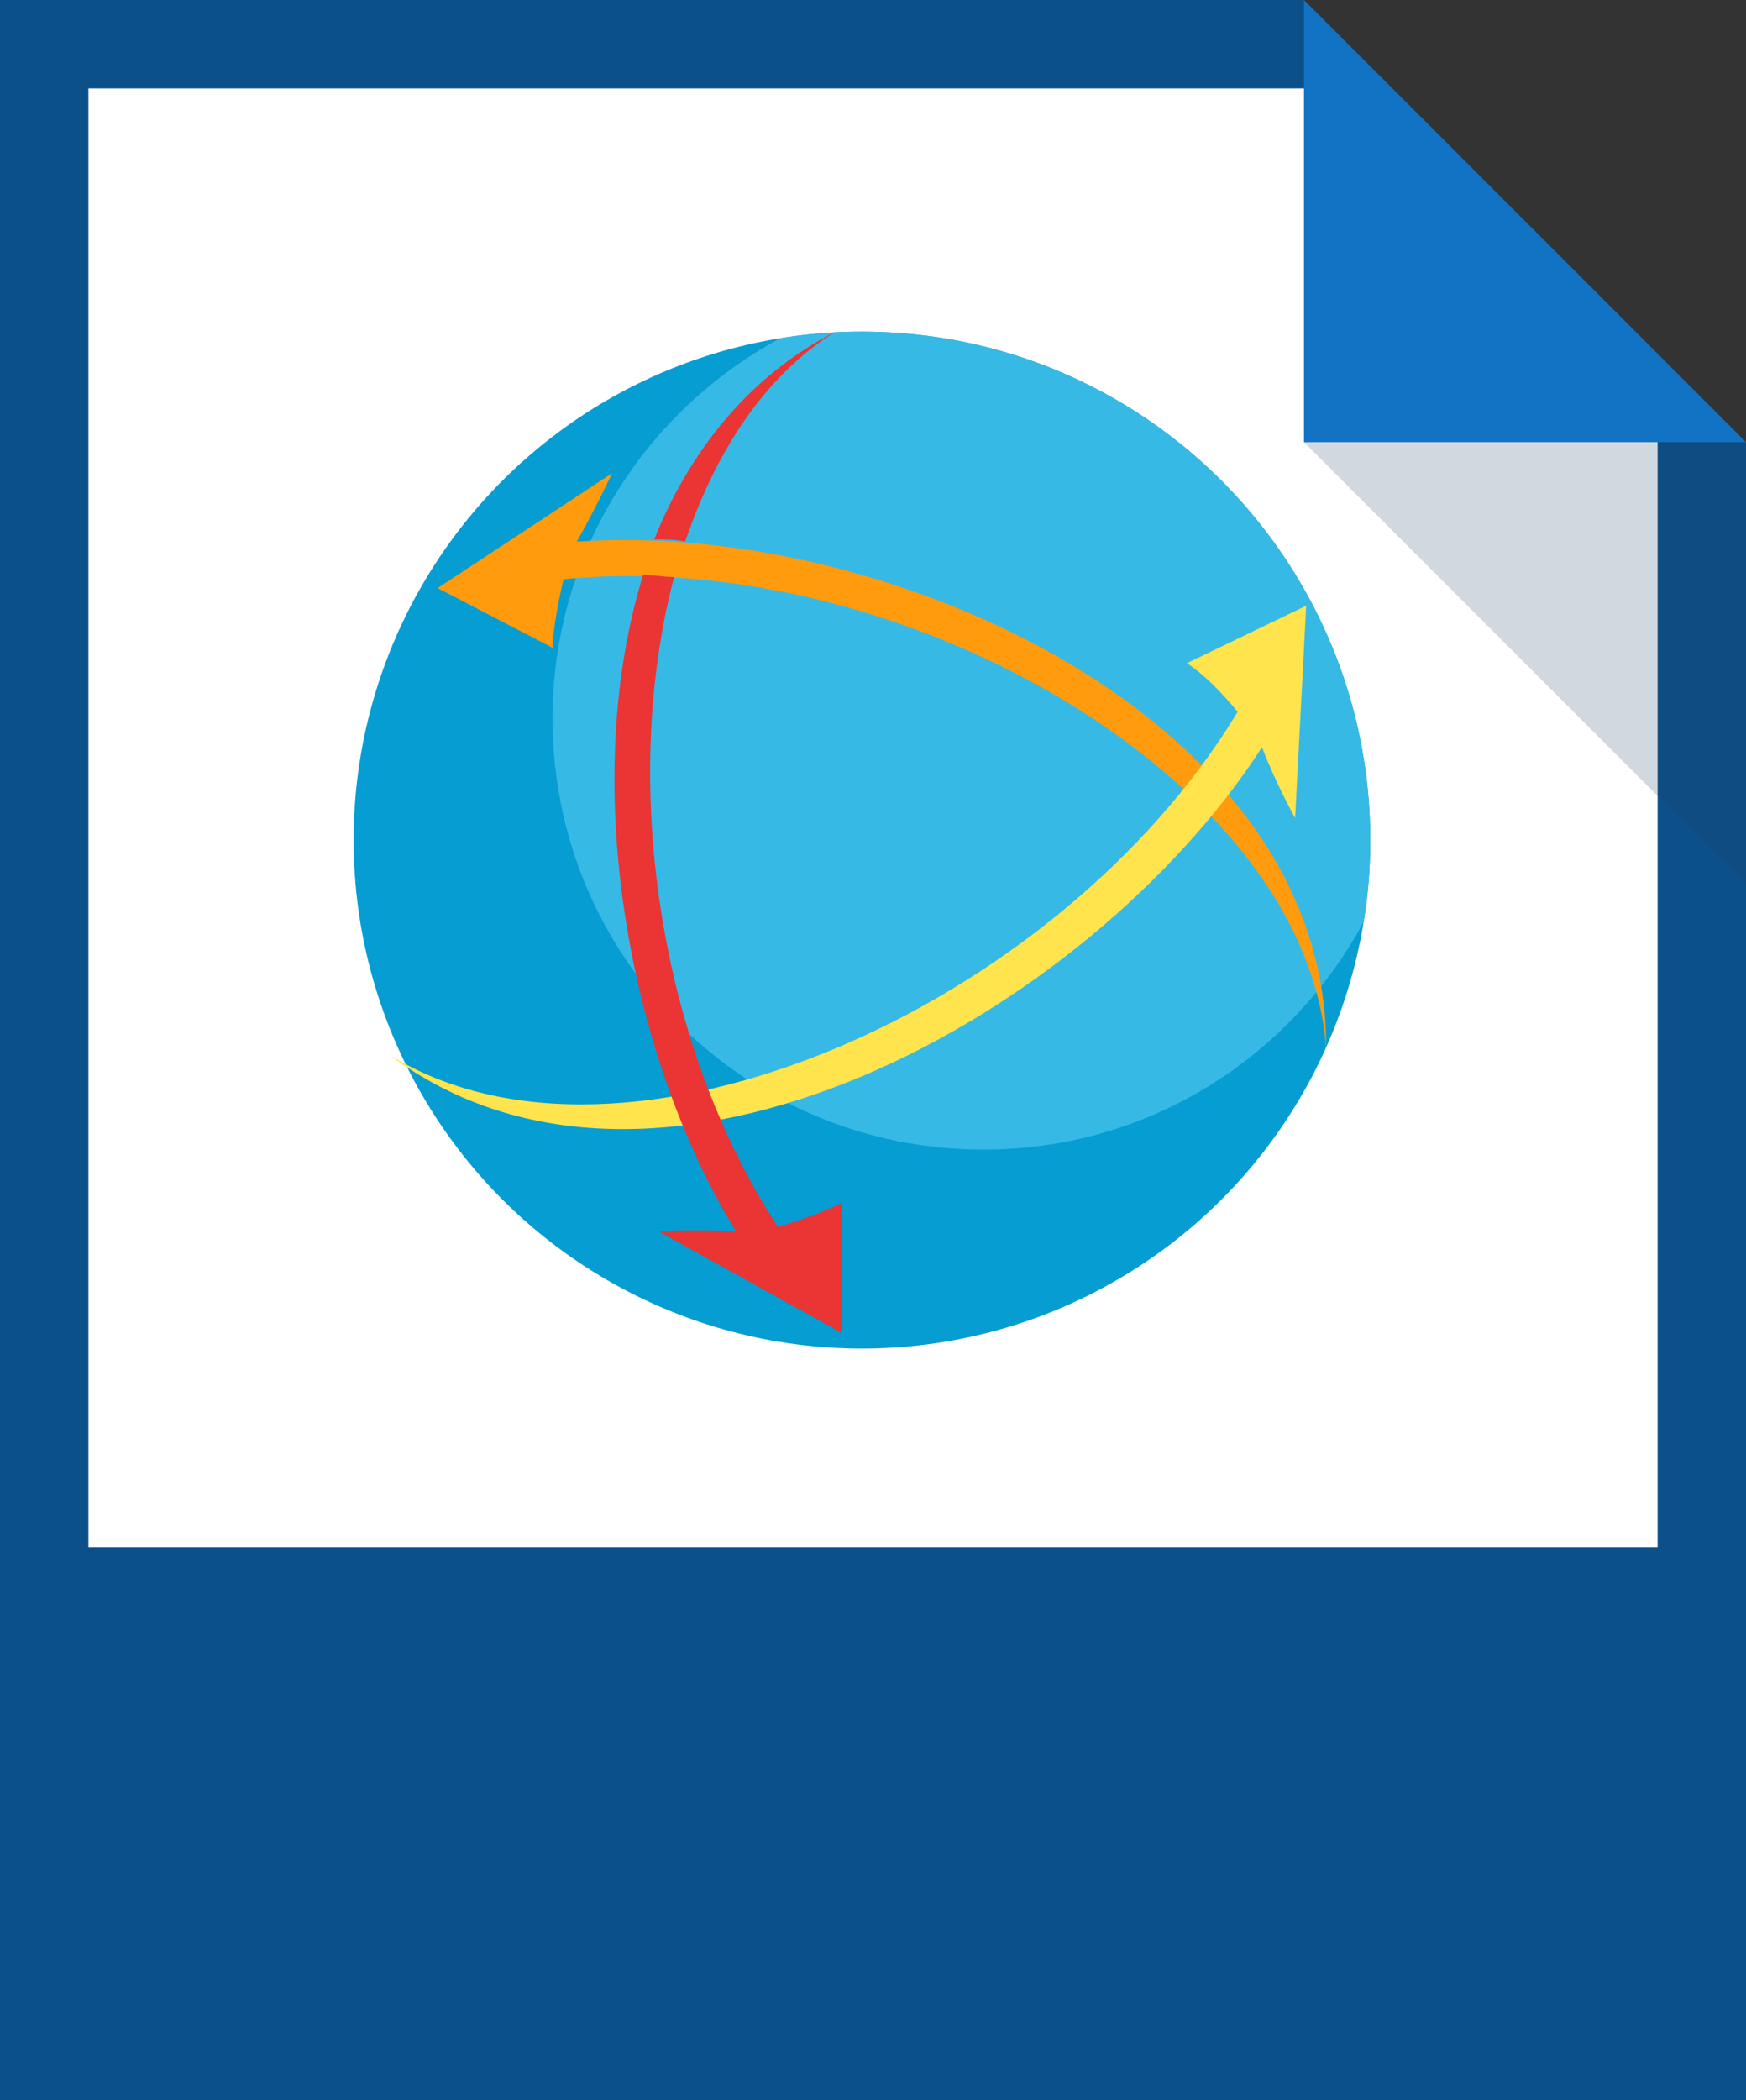 <?xml version="1.0" encoding="utf-8"?>
<!-- Generator: Adobe Illustrator 18.1.1, SVG Export Plug-In . SVG Version: 6.00 Build 0)  -->
<!DOCTYPE svg PUBLIC "-//W3C//DTD SVG 1.1//EN" "http://www.w3.org/Graphics/SVG/1.1/DTD/svg11.dtd">
<svg version="1.1" id="assets" xmlns="http://www.w3.org/2000/svg" xmlns:xlink="http://www.w3.org/1999/xlink" x="0px" y="0px"
	 width="79px" height="95px" viewBox="0 0 79 95" enable-background="new 0 0 79 95" xml:space="preserve">
<rect x="0" y="0" width="79" height="95" fill="#333333" stroke="none"/>
<g>
	<path fill="#0C5089" d="M0,0v95h79V20l-18-2L59,0H0z"/>
	<path fill="#FFFFFF" d="M4,4h55l16,16v50H4V4z"/>
	<path fill="#1273C5" d="M59,0l20,20H59V0z"/>
	<path opacity="0.2" fill="#1B3F63" enable-background="new    " d="M59,20h20v20L59,20z"/>
</g>
<g>
	<circle fill="#059DD2" cx="39" cy="38" r="23"/>
	<path fill="#37B9E5" d="M39,15c-1.3,0-2.5,0.1-3.7,0.3C29.2,18.6,25,25,25,32.5C25,43.3,33.7,52,44.5,52c7.5,0,13.9-4.2,17.2-10.3
		c0.2-1.2,0.3-2.4,0.3-3.7C62,25.3,51.7,15,39,15z"/>
	<g>
		<path fill="#FF9B0D" d="M60,47.4c-0.9-12.2-19.3-22.7-34.5-21.2C25,28.3,25,29.3,25,29.3l-5.2-2.7l7.9-5.2c0,0-0.7,1.5-1.6,3.1
			C40.1,23.5,60.1,32.5,60,47.4z"/>
		<path fill="#FFE44D" d="M17.6,47.7c10.6,6.6,30.3-2.1,38.4-15.5c-1.4-1.7-2.3-2.2-2.3-2.2l5.4-2.6L58.6,37c0,0-0.8-1.4-1.5-3.2
			C49.3,45.9,29.7,56.8,17.6,47.7z"/>
		<g>
			<path fill="#EB3434" d="M31,24.5c1.4-4.1,3.6-7.5,6.8-9.5c-3.9,2-6.6,5.4-8.2,9.4C30.1,24.4,30.6,24.4,31,24.5z"/>
			<path fill="#EB3434" d="M30.5,26.1c-0.5,0-1-0.1-1.4-0.1c-2.9,9.4-0.7,21.7,4.2,29.7c-1.9-0.1-3.5,0-3.5,0l8.3,4.6v-5.9
				c0,0-0.9,0.5-2.9,1.1C29.7,47.1,28.1,35.2,30.5,26.1z"/>
		</g>
	</g>
</g>
</svg>
